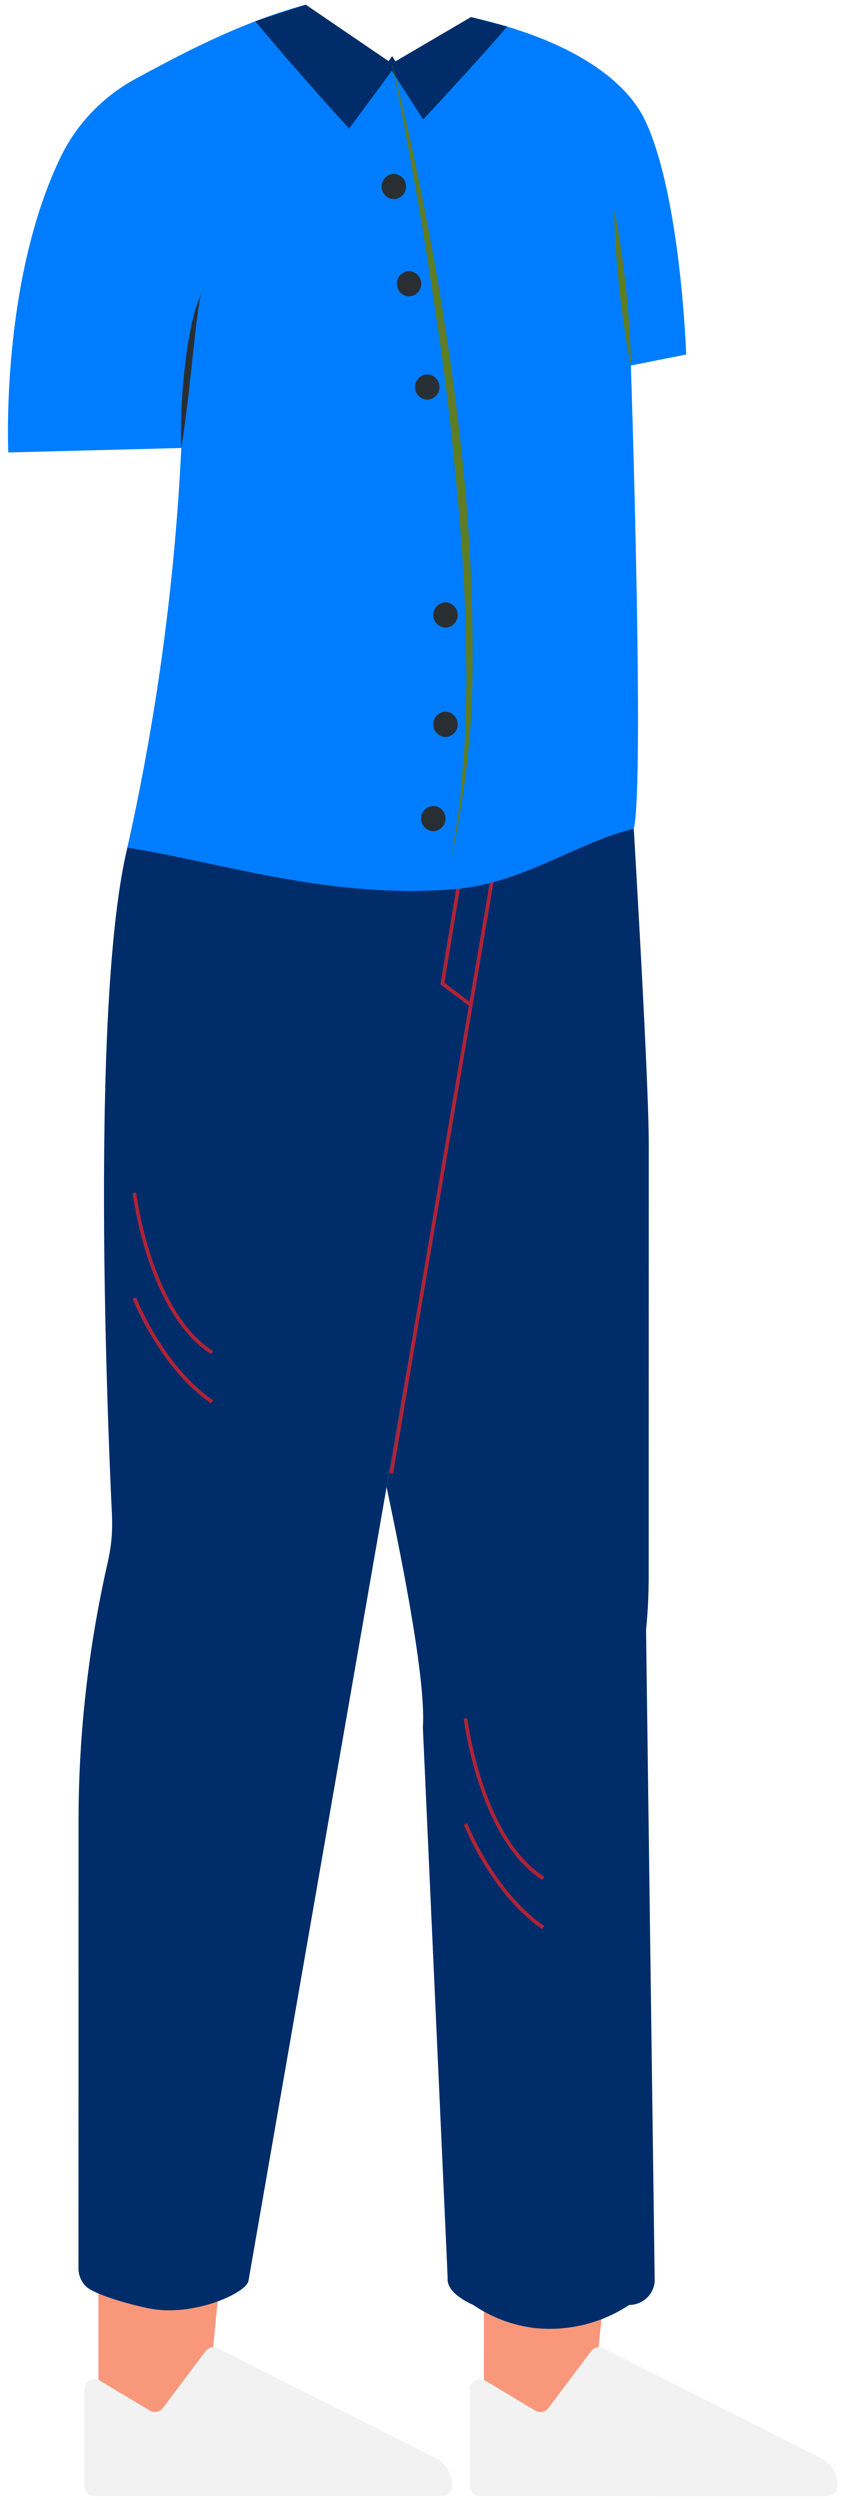 <svg width="98" height="290" viewBox="0 0 98 290" fill="none" xmlns="http://www.w3.org/2000/svg">
<path d="M40.389 100.574C64.685 100.578 73.674 93.248 73.787 93.152L73.512 92.829C73.368 92.95 58.637 104.921 15.645 98.001L15.577 98.42C23.777 99.795 32.074 100.515 40.389 100.574Z" fill="#065082"/>
<path d="M25.851 261.227L24.447 275.221L48.75 287.098L11.427 287.093L11.431 261.224L25.851 261.227Z" fill="#F9977A"/>
<path d="M70.614 261.234L69.209 275.228L93.512 287.107L56.189 287.1L56.194 261.232L70.614 261.234Z" fill="#F9977A"/>
<path d="M97.258 288.379V288.294C97.259 287.639 97.077 286.998 96.734 286.44C96.391 285.883 95.9 285.432 95.315 285.137L70.09 272.42C69.843 272.296 69.56 272.262 69.291 272.325C69.022 272.388 68.783 272.544 68.617 272.765L63.685 279.326C63.51 279.559 63.255 279.719 62.969 279.774C62.683 279.83 62.387 279.778 62.137 279.628L56.35 276.155C56.171 276.048 55.967 275.99 55.758 275.987C55.55 275.984 55.345 276.037 55.163 276.14C54.982 276.243 54.831 276.391 54.726 276.572C54.621 276.752 54.565 276.956 54.565 277.165L54.563 288.372C54.563 288.526 54.594 288.68 54.653 288.823C54.712 288.966 54.799 289.095 54.908 289.205C55.018 289.314 55.148 289.401 55.291 289.46C55.433 289.519 55.587 289.55 55.741 289.55L96.08 289.557C96.235 289.557 96.388 289.526 96.531 289.467C96.674 289.408 96.804 289.321 96.913 289.212C97.023 289.102 97.11 288.973 97.169 288.83C97.228 288.687 97.258 288.534 97.258 288.379ZM52.496 288.371V288.286C52.496 287.632 52.314 286.99 51.971 286.433C51.628 285.876 51.137 285.425 50.553 285.13L25.327 272.413C25.08 272.289 24.797 272.255 24.528 272.318C24.259 272.381 24.021 272.536 23.855 272.757L18.922 279.319C18.747 279.551 18.492 279.711 18.206 279.767C17.921 279.823 17.624 279.771 17.374 279.621L11.587 276.147C11.408 276.04 11.204 275.982 10.996 275.98C10.787 275.977 10.582 276.03 10.4 276.132C10.219 276.235 10.068 276.384 9.963 276.564C9.858 276.744 9.803 276.949 9.803 277.157L9.801 288.364C9.801 288.519 9.831 288.672 9.89 288.815C9.949 288.958 10.036 289.088 10.146 289.197C10.255 289.307 10.385 289.394 10.528 289.453C10.671 289.512 10.824 289.543 10.979 289.543L51.318 289.549C51.472 289.549 51.625 289.519 51.768 289.46C51.911 289.4 52.041 289.314 52.151 289.204C52.26 289.095 52.347 288.965 52.406 288.822C52.465 288.679 52.496 288.526 52.496 288.371Z" fill="#F2F2F2"/>
<path d="M73.099 87.906C73.099 87.906 75.331 124.136 75.33 132.654L75.322 182.916C75.321 184.985 75.219 187.051 75.016 189.114L76.02 264.696C75.948 265.43 75.605 266.111 75.058 266.606C74.511 267.101 73.799 267.376 73.061 267.376C69.798 269.531 65.883 270.475 61.996 270.045C59.467 269.724 57.049 268.808 54.941 267.372C54.173 267.023 51.968 265.943 51.969 264.4C51.969 264.328 51.972 264.256 51.977 264.184L49.099 200.372C49.527 194.509 46.091 178.255 44.888 172.5L58.472 94.5L73.099 87.906Z" fill="#002D69"/>
<path d="M17.235 267.765C14.456 267.189 10.831 266.072 9.98 265.221C9.704 264.945 9.485 264.617 9.335 264.257C9.186 263.896 9.11 263.509 9.11 263.119L9.119 211.282C9.12 201.153 10.262 191.056 12.521 181.181C12.925 179.411 13.087 177.594 13.001 175.78C12.367 162.432 10.003 103.893 16.661 93.246L59.236 90.111L28.852 264.581C28.608 266.009 22.36 268.827 17.235 267.765Z" fill="#002D69"/>
<path d="M24.513 157.084L24.74 156.726C17.53 152.146 15.831 138.471 15.815 138.334L15.394 138.383C15.41 138.523 17.131 152.396 24.513 157.084Z" fill="#B02336"/>
<path d="M57.459 98.904L45.223 170.872L45.642 170.943L57.878 98.975L57.459 98.904Z" fill="#B02336"/>
<path d="M54.541 116.75L54.797 116.41L51.6 114.002L53.98 99.596L53.562 99.525L51.141 114.186L54.541 116.75Z" fill="#B02336"/>
<path d="M24.506 162.786L24.745 162.437C18.915 158.445 15.831 150.588 15.8 150.509L15.404 150.663C15.435 150.742 18.565 158.719 24.506 162.786ZM62.971 218.077L63.198 217.719C55.987 213.138 54.288 199.463 54.272 199.326L53.851 199.375C53.867 199.515 55.588 213.389 62.971 218.077ZM62.964 223.779L63.203 223.429C57.37 219.435 54.288 211.58 54.257 211.501L53.861 211.655C53.892 211.734 57.023 219.712 62.964 223.779Z" fill="#B02336"/>
<path d="M0.966 52.486C0.966 52.486 0.011 32.831 7.01 18.285C8.887 14.388 11.947 11.185 15.755 9.133C20.144 6.765 27.677 2.626 35.504 0.545C35.438 6.326 40.019 7.471 45.505 7.358C50.639 7.252 54.449 7.379 54.68 1.983C66.832 4.713 72.817 9.553 74.904 13.965C79.054 22.735 79.678 41.123 79.678 41.123L73.254 42.396C73.254 42.396 74.865 90.913 73.592 96.146C67.312 97.576 60.773 102.426 52.969 103.118C38.387 104.412 25.035 99.87 14.786 98.336C16.121 92.375 17.337 86.004 18.351 79.25C19.708 70.207 20.61 61.101 21.053 51.967L0.966 52.486Z" fill="#007DFE"/>
<path d="M35.504 0.545L45.505 7.358L40.504 14.231L29.64 2.468L35.504 0.545Z" fill="#002D69"/>
<path d="M45.505 7.358L54.68 1.983L58.891 3.083L49.193 13.174L45.505 7.358Z" fill="#002D69"/>
<path d="M29.64 2.468C31.546 4.34 33.44 6.224 35.289 8.149L38.075 11.026C39.01 11.979 39.907 12.967 40.825 13.935L40.151 13.975C41.81 11.678 43.427 9.35 45.12 7.078L45.54 6.515L49.55 12.948L48.889 12.882C50.52 11.214 52.195 9.588 53.845 7.939C55.507 6.301 57.189 4.682 58.891 3.083C57.362 4.849 55.812 6.594 54.239 8.318C52.657 10.033 51.099 11.771 49.498 13.466L49.131 13.855L45.103 7.613L45.889 7.638C44.249 9.948 42.532 12.203 40.858 14.489L40.539 14.924L40.183 14.528C39.291 13.536 38.377 12.564 37.501 11.556L34.855 8.551C33.082 6.555 31.354 4.518 29.64 2.468Z" fill="#002D69"/>
<path d="M45.505 7.358C47.462 14.86 49.014 22.463 50.394 30.093C51.761 37.728 52.854 45.407 53.672 53.131C54.497 60.852 54.899 68.612 54.876 76.377C54.92 84.147 54.094 91.897 52.416 99.484L53.299 93.742C53.564 91.828 53.637 89.888 53.815 87.965C54.03 86.044 54.016 84.105 54.082 82.174L54.16 79.277C54.187 78.311 54.133 77.344 54.123 76.377C54.088 68.645 53.5 60.922 52.699 53.231C51.972 45.528 50.86 37.864 49.654 30.218C49.064 26.392 48.402 22.577 47.7 18.769C47.029 14.955 46.285 11.153 45.505 7.358ZM73.254 42.396C72.931 40.91 72.695 39.415 72.471 37.918C72.239 36.422 72.068 34.92 71.897 33.418C71.744 31.913 71.594 30.409 71.503 28.898C71.405 27.388 71.319 25.876 71.32 24.355C71.644 25.841 71.88 27.337 72.104 28.834C72.336 30.329 72.508 31.831 72.678 33.334C72.829 34.839 72.98 36.343 73.07 37.854C73.168 39.364 73.254 40.876 73.254 42.396Z" fill="#5E7C24"/>
<path d="M21.053 51.967C20.983 50.458 21.018 48.952 21.078 47.447C21.132 45.941 21.264 44.441 21.415 42.942C21.585 41.445 21.785 39.95 22.083 38.468C22.338 36.975 22.76 35.515 23.34 34.115C23.195 34.859 23.052 35.589 22.964 36.334C22.854 37.075 22.76 37.817 22.68 38.561L22.195 43.027C22.026 44.516 21.875 46.007 21.678 47.496C21.492 48.987 21.306 50.478 21.053 51.967ZM45.731 23.103C46.112 23.09 46.473 22.929 46.737 22.655C47.002 22.381 47.15 22.015 47.15 21.634C47.15 21.253 47.002 20.887 46.737 20.613C46.473 20.339 46.112 20.179 45.731 20.165C45.35 20.179 44.99 20.339 44.725 20.613C44.46 20.887 44.312 21.253 44.312 21.634C44.312 22.015 44.46 22.381 44.725 22.655C44.99 22.929 45.35 23.09 45.731 23.103ZM47.494 34.383C47.874 34.369 48.235 34.209 48.5 33.935C48.765 33.661 48.913 33.295 48.913 32.914C48.913 32.533 48.765 32.167 48.5 31.893C48.235 31.619 47.874 31.458 47.494 31.445C47.113 31.458 46.752 31.619 46.488 31.893C46.223 32.167 46.075 32.533 46.075 32.914C46.075 33.295 46.223 33.661 46.488 33.935C46.752 34.209 47.113 34.369 47.494 34.383ZM49.609 46.367C49.99 46.354 50.35 46.194 50.615 45.92C50.88 45.646 51.028 45.28 51.028 44.899C51.028 44.518 50.88 44.152 50.615 43.878C50.35 43.604 49.99 43.443 49.609 43.43C49.228 43.443 48.867 43.604 48.603 43.878C48.338 44.152 48.19 44.518 48.19 44.899C48.19 45.28 48.338 45.646 48.603 45.92C48.867 46.194 49.228 46.354 49.609 46.367ZM51.724 72.804C52.105 72.791 52.466 72.631 52.73 72.357C52.995 72.083 53.143 71.717 53.143 71.336C53.143 70.955 52.995 70.589 52.73 70.315C52.466 70.041 52.105 69.88 51.724 69.867C51.343 69.88 50.983 70.041 50.718 70.315C50.453 70.589 50.305 70.955 50.305 71.336C50.305 71.717 50.453 72.083 50.718 72.357C50.983 72.631 51.343 72.791 51.724 72.804ZM51.724 85.494C52.105 85.481 52.466 85.32 52.73 85.046C52.995 84.772 53.143 84.406 53.143 84.025C53.143 83.644 52.995 83.278 52.73 83.004C52.466 82.731 52.105 82.57 51.724 82.557C51.343 82.57 50.983 82.731 50.718 83.004C50.453 83.278 50.305 83.644 50.305 84.025C50.305 84.406 50.453 84.772 50.718 85.046C50.983 85.32 51.343 85.481 51.724 85.494ZM50.314 96.421C50.695 96.408 51.056 96.248 51.32 95.974C51.585 95.7 51.733 95.334 51.733 94.953C51.733 94.572 51.585 94.206 51.32 93.932C51.056 93.658 50.695 93.497 50.314 93.484C49.933 93.497 49.573 93.658 49.308 93.932C49.043 94.206 48.895 94.572 48.895 94.953C48.895 95.334 49.043 95.7 49.308 95.974C49.573 96.248 49.933 96.408 50.314 96.421Z" fill="#292E33"/>
</svg>
